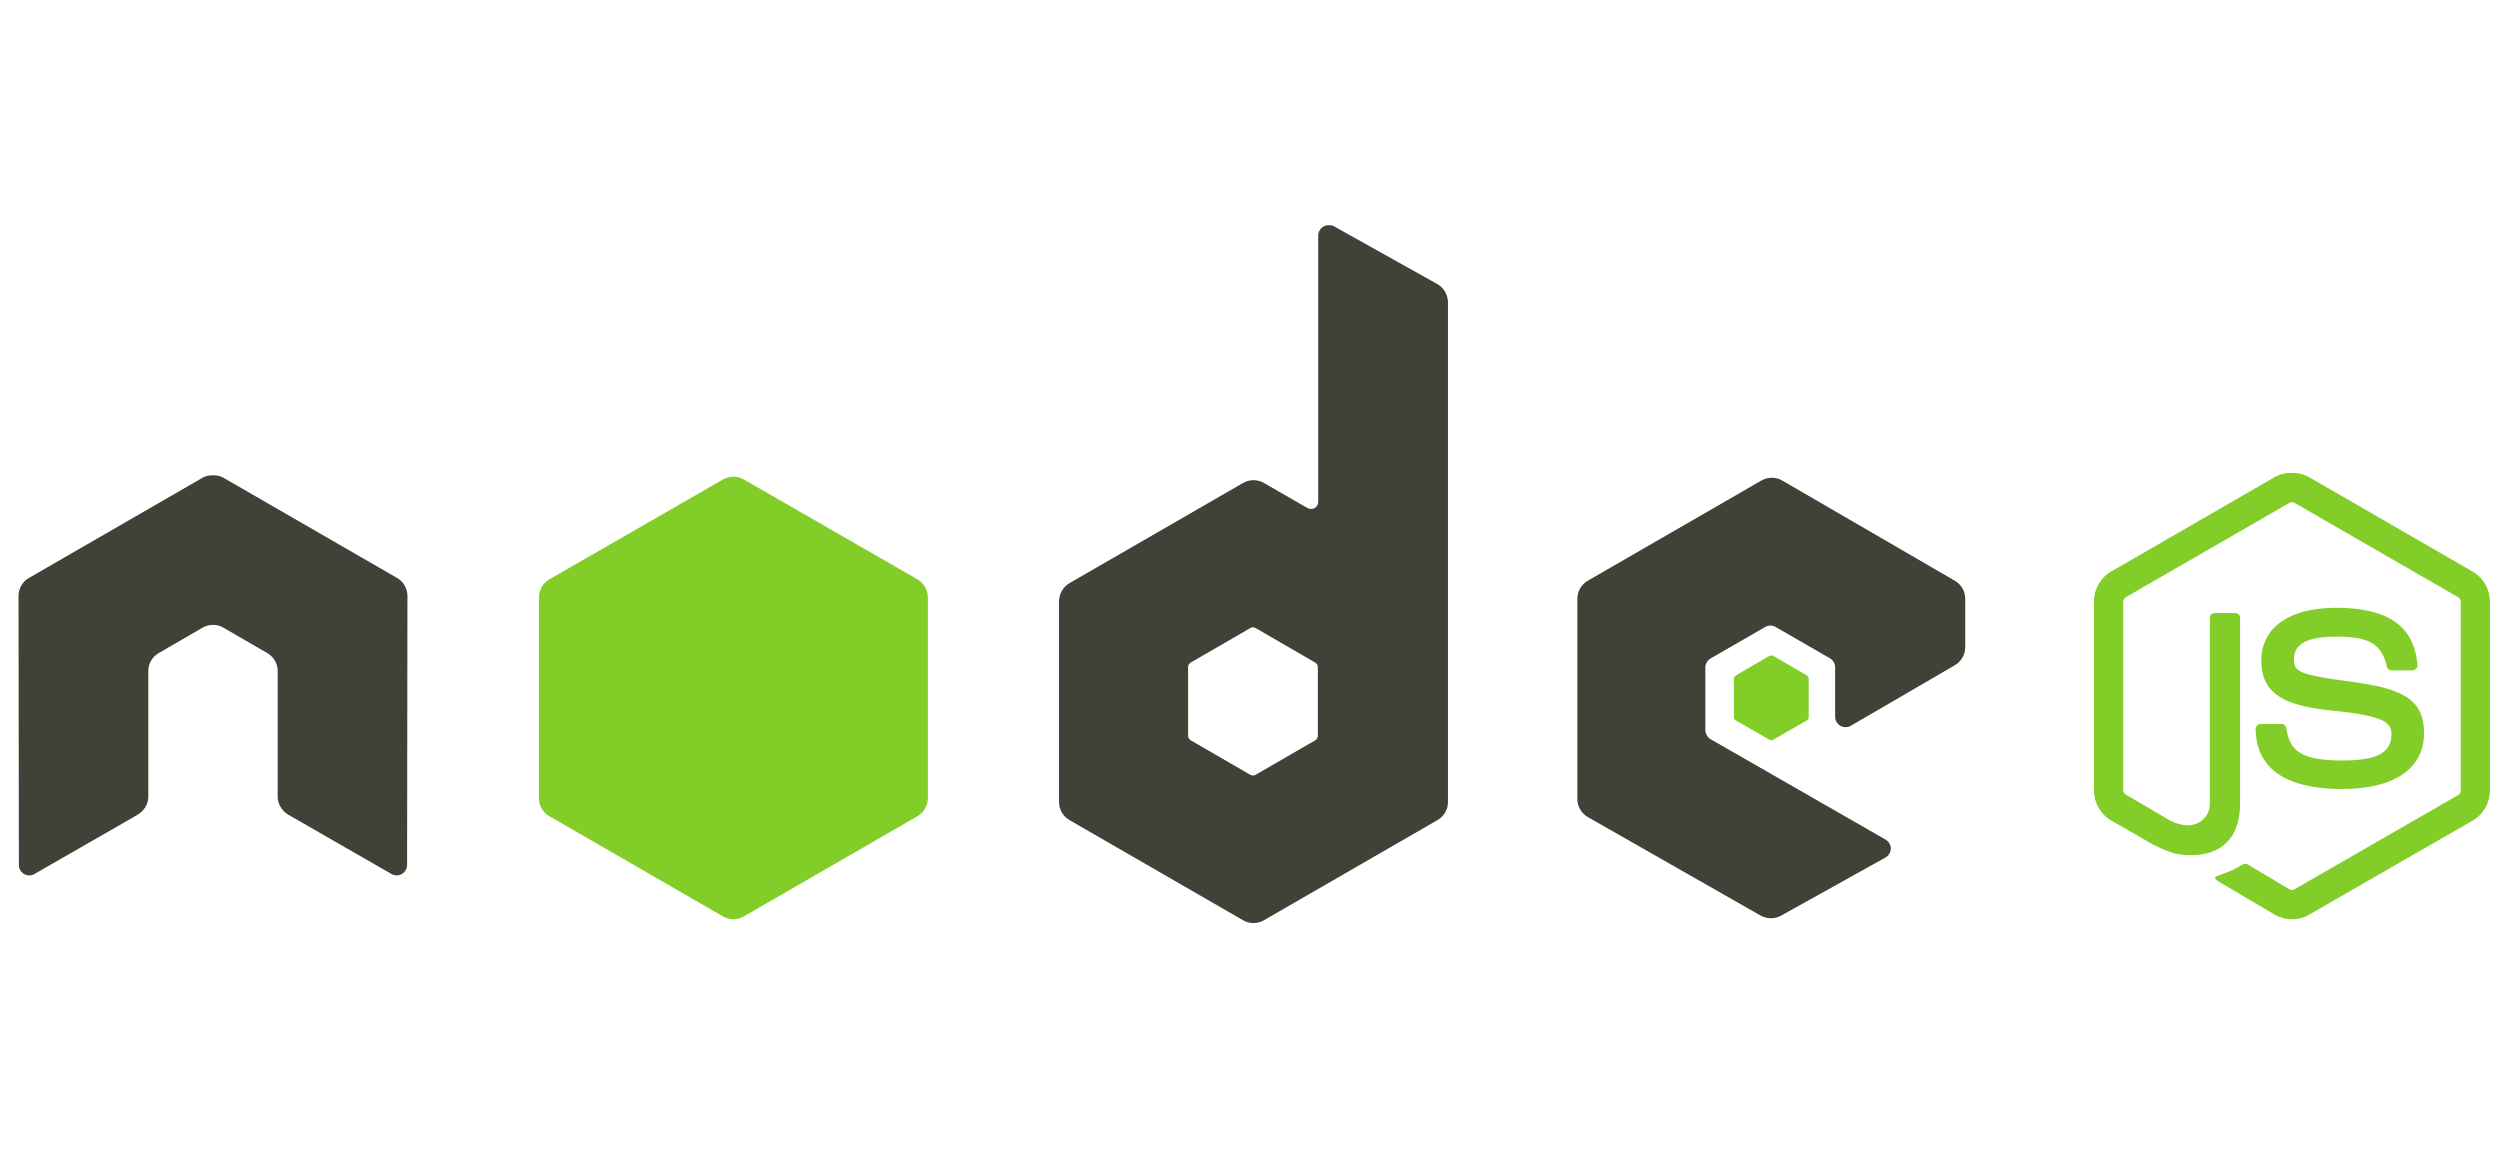 <?xml version="1.0" encoding="iso-8859-1"?>
<!-- Generator: Adobe Illustrator 16.0.0, SVG Export Plug-In . SVG Version: 6.00 Build 0)  -->
<!DOCTYPE svg PUBLIC "-//W3C//DTD SVG 1.1//EN" "http://www.w3.org/Graphics/SVG/1.1/DTD/svg11.dtd">
<svg version="1.1" id="Layer_1" xmlns="http://www.w3.org/2000/svg" xmlns:xlink="http://www.w3.org/1999/xlink" x="0px" y="0px"
	 width="640px" height="300px" viewBox="0 170 640 300" style="enable-background:new 0 170 640 300;" xml:space="preserve">
<g transform="matrix(.218 0 0 .218 4.121 14.086)">
	<path style="fill:#83CD29;" d="M2672.522,1270.435c-7.071,0-13.94,1.463-20.02,4.897l-192.408,111.114
		c-12.443,7.174-20.024,20.719-20.024,35.147v221.82c0,14.397,7.582,27.933,20.024,35.134l50.243,28.95
		c24.425,12.035,33.431,11.856,44.525,11.856c36.151,0,56.785-21.956,56.785-60.069v-218.84c0-3.105-2.675-5.319-5.7-5.319h-24.12
		c-3.105,0-5.699,2.267-5.699,5.319v218.943c0,16.919-17.605,33.915-46.174,19.639l-52.228-30.63
		c-1.86-1.017-3.284-2.85-3.284-4.933v-221.82c0-2.11,1.398-4.248,3.284-5.319l192-110.704c1.806-1.031,3.943-1.031,5.722,0
		l191.978,110.704c1.833,1.12,3.284,3.155,3.284,5.319v221.82c0,2.137-1.044,4.297-2.85,5.341l-192.413,110.719
		c-1.703,0.968-3.965,0.968-5.722,0l-49.432-29.434c-1.474-0.842-3.486-0.789-4.884,0c-13.662,7.734-16.234,8.625-29.004,13.075
		c-3.154,1.093-7.962,2.8,1.626,8.168l64.545,38.059c6.13,3.562,12.999,5.292,20.024,5.292c7.12,0,13.864-1.68,19.993-5.292
		l192.435-110.719c12.443-7.25,19.998-20.728,19.998-35.134v-221.82c0-14.424-7.555-27.947-19.998-35.147l-192.435-111.111
		c-6.004-3.448-12.923-4.911-19.993-4.911L2672.522,1270.435z M2723.992,1428.946c-54.8,0-87.415,23.327-87.415,62.099
		c0,42.003,32.387,53.603,84.973,58.819c62.887,6.157,67.825,15.391,67.825,27.781c0,21.472-17.148,30.63-57.6,30.63
		c-50.884,0-62.05-12.694-65.791-38.033c-0.43-2.72-2.541-4.884-5.292-4.884h-24.98c-3.154,0.049-5.65,2.568-5.726,5.699
		c0,32.387,17.605,70.675,101.713,70.675c60.88,0,95.991-23.865,95.991-65.791c0-41.42-28.345-52.635-87.415-60.45
		c-59.612-7.935-65.361-11.753-65.361-25.742c0-11.551,4.835-26.97,49.024-26.97c39.484,0,54.087,8.522,60.042,35.134
		c0.533,2.518,2.747,4.552,5.341,4.552h24.985c1.528,0,3.002-0.963,4.069-2.034c1.044-1.196,1.783-2.518,1.631-4.122
		c-3.867-45.843-34.421-67.391-95.991-67.391L2723.992,1428.946z"/>
	<path style="fill:#404137;" d="M1541.346,979.631c-2.164,0-4.275,0.573-6.156,1.642c-3.764,2.2-6.107,6.246-6.107,10.622v312.515
		c0,3.067-1.425,5.814-4.095,7.353c-2.644,1.552-5.928,1.552-8.572,0l-51.076-29.41c-7.581-4.389-16.928-4.389-24.51,0
		l-203.845,117.651c-7.62,4.387-12.264,12.86-12.264,21.664v235.276c-0.011,8.778,4.669,16.892,12.264,21.27l203.845,117.638
		c7.581,4.4,16.928,4.4,24.51,0l203.874-117.638c7.581-4.378,12.259-12.492,12.237-21.27v-586.616c0-8.93-4.862-17.3-12.645-21.651
		l-121.352-67.825C1545.567,979.797,1543.43,979.607,1541.346,979.631L1541.346,979.631z M229.982,1273.361
		c-3.892,0.166-7.543,0.838-11.029,2.861L15.107,1393.875c-7.606,4.36-12.286,12.479-12.262,21.23l0.419,315.799
		c0,4.4,2.278,8.469,6.132,10.606c3.791,2.29,8.484,2.29,12.25,0l120.92-69.452c7.671-4.53,12.669-12.465,12.669-21.221v-147.48
		c0-8.8,4.617-16.865,12.264-21.243l51.466-29.815c3.728-2.164,7.951-3.307,12.264-3.258c4.299-0.049,8.534,1.093,12.248,3.258
		l51.455,29.815c7.633,4.378,12.25,12.443,12.25,21.216v147.484c0,8.778,5.113,16.763,12.669,21.243l120.92,69.452
		c3.804,2.267,8.484,2.267,12.25,0c3.753-2.16,6.132-6.233,6.132-10.633l0.405-315.772c0.052-8.778-4.629-16.892-12.248-21.243
		l-203.845-117.64c-3.448-2.023-7.111-2.709-11.029-2.874h-2.442L229.982,1273.361z M2061.763,1276.222
		c-4.275-0.011-8.522,1.12-12.237,3.269l-203.856,117.651c-7.608,4.405-12.264,12.465-12.264,21.243v235.302
		c0,8.854,4.987,16.87,12.672,21.221l202.203,115.272c7.479,4.248,16.588,4.579,24.12,0.408l122.549-68.233
		c3.889-2.164,6.51-6.183,6.537-10.61c0-4.427-2.29-8.419-6.156-10.633l-205.08-117.638c-3.84-2.191-6.537-6.641-6.537-11.045
		v-73.574c0-4.4,2.747-8.419,6.537-10.633l63.73-36.738c3.791-2.214,8.442-2.214,12.264,0l63.752,36.738
		c3.818,2.187,6.156,6.26,6.13,10.633v58.008c-0.022,4.373,2.317,8.446,6.134,10.633s8.446,2.187,12.264,0l122.141-71.083
		c7.581-4.4,12.259-12.466,12.259-21.216v-56.785c0-8.778-4.66-16.866-12.259-21.257l-202.638-117.651
		c-3.715-2.162-7.94-3.282-12.237-3.269L2061.763,1276.222z M1452.264,1451.892c1.143,0,2.263,0.278,3.266,0.816l69.864,40.448
		c1.909,1.098,3.28,3.105,3.28,5.292v80.905c0,2.187-1.371,4.221-3.28,5.292l-69.864,40.448c-1.891,1.075-4.221,1.075-6.13,0
		l-69.846-40.448c-1.909-1.071-3.271-3.105-3.271-5.292v-80.905c0-2.187,1.376-4.194,3.271-5.314l69.846-40.425
		C1450.356,1452.147,1451.196,1451.892,1452.264,1451.892L1452.264,1451.892L1452.264,1451.892z"/>
	<path style="fill:#83CD29;" d="M842.357,1274.987c-4.313-0.011-8.536,1.12-12.264,3.271l-203.856,117.243
		c-7.62,4.4-12.25,12.86-12.25,21.638v235.329c-0.025,8.751,4.658,16.866,12.25,21.216l203.856,117.665
		c7.581,4.4,16.933,4.4,24.514,0l203.843-117.665c7.595-4.373,12.277-12.465,12.264-21.216v-235.329
		c0-8.8-4.631-17.251-12.264-21.638l-203.856-117.243c-3.728-2.164-7.951-3.296-12.264-3.271H842.357z M2061.383,1484.964
		c-0.815,0-1.703,0-2.469,0.408l-39.202,22.897c-1.501,0.816-2.42,2.366-2.469,4.069v44.933c0,1.676,1.017,3.253,2.469,4.095
		l39.202,22.466c1.375,0.86,3.132,0.86,4.503,0l39.207-22.466c1.474-0.842,2.469-2.42,2.469-4.095v-44.933
		c0-1.703-0.995-3.253-2.469-4.095l-39.207-22.87c-0.735-0.457-1.246-0.408-2.061-0.408H2061.383L2061.383,1484.964z"/>
</g>
</svg>
